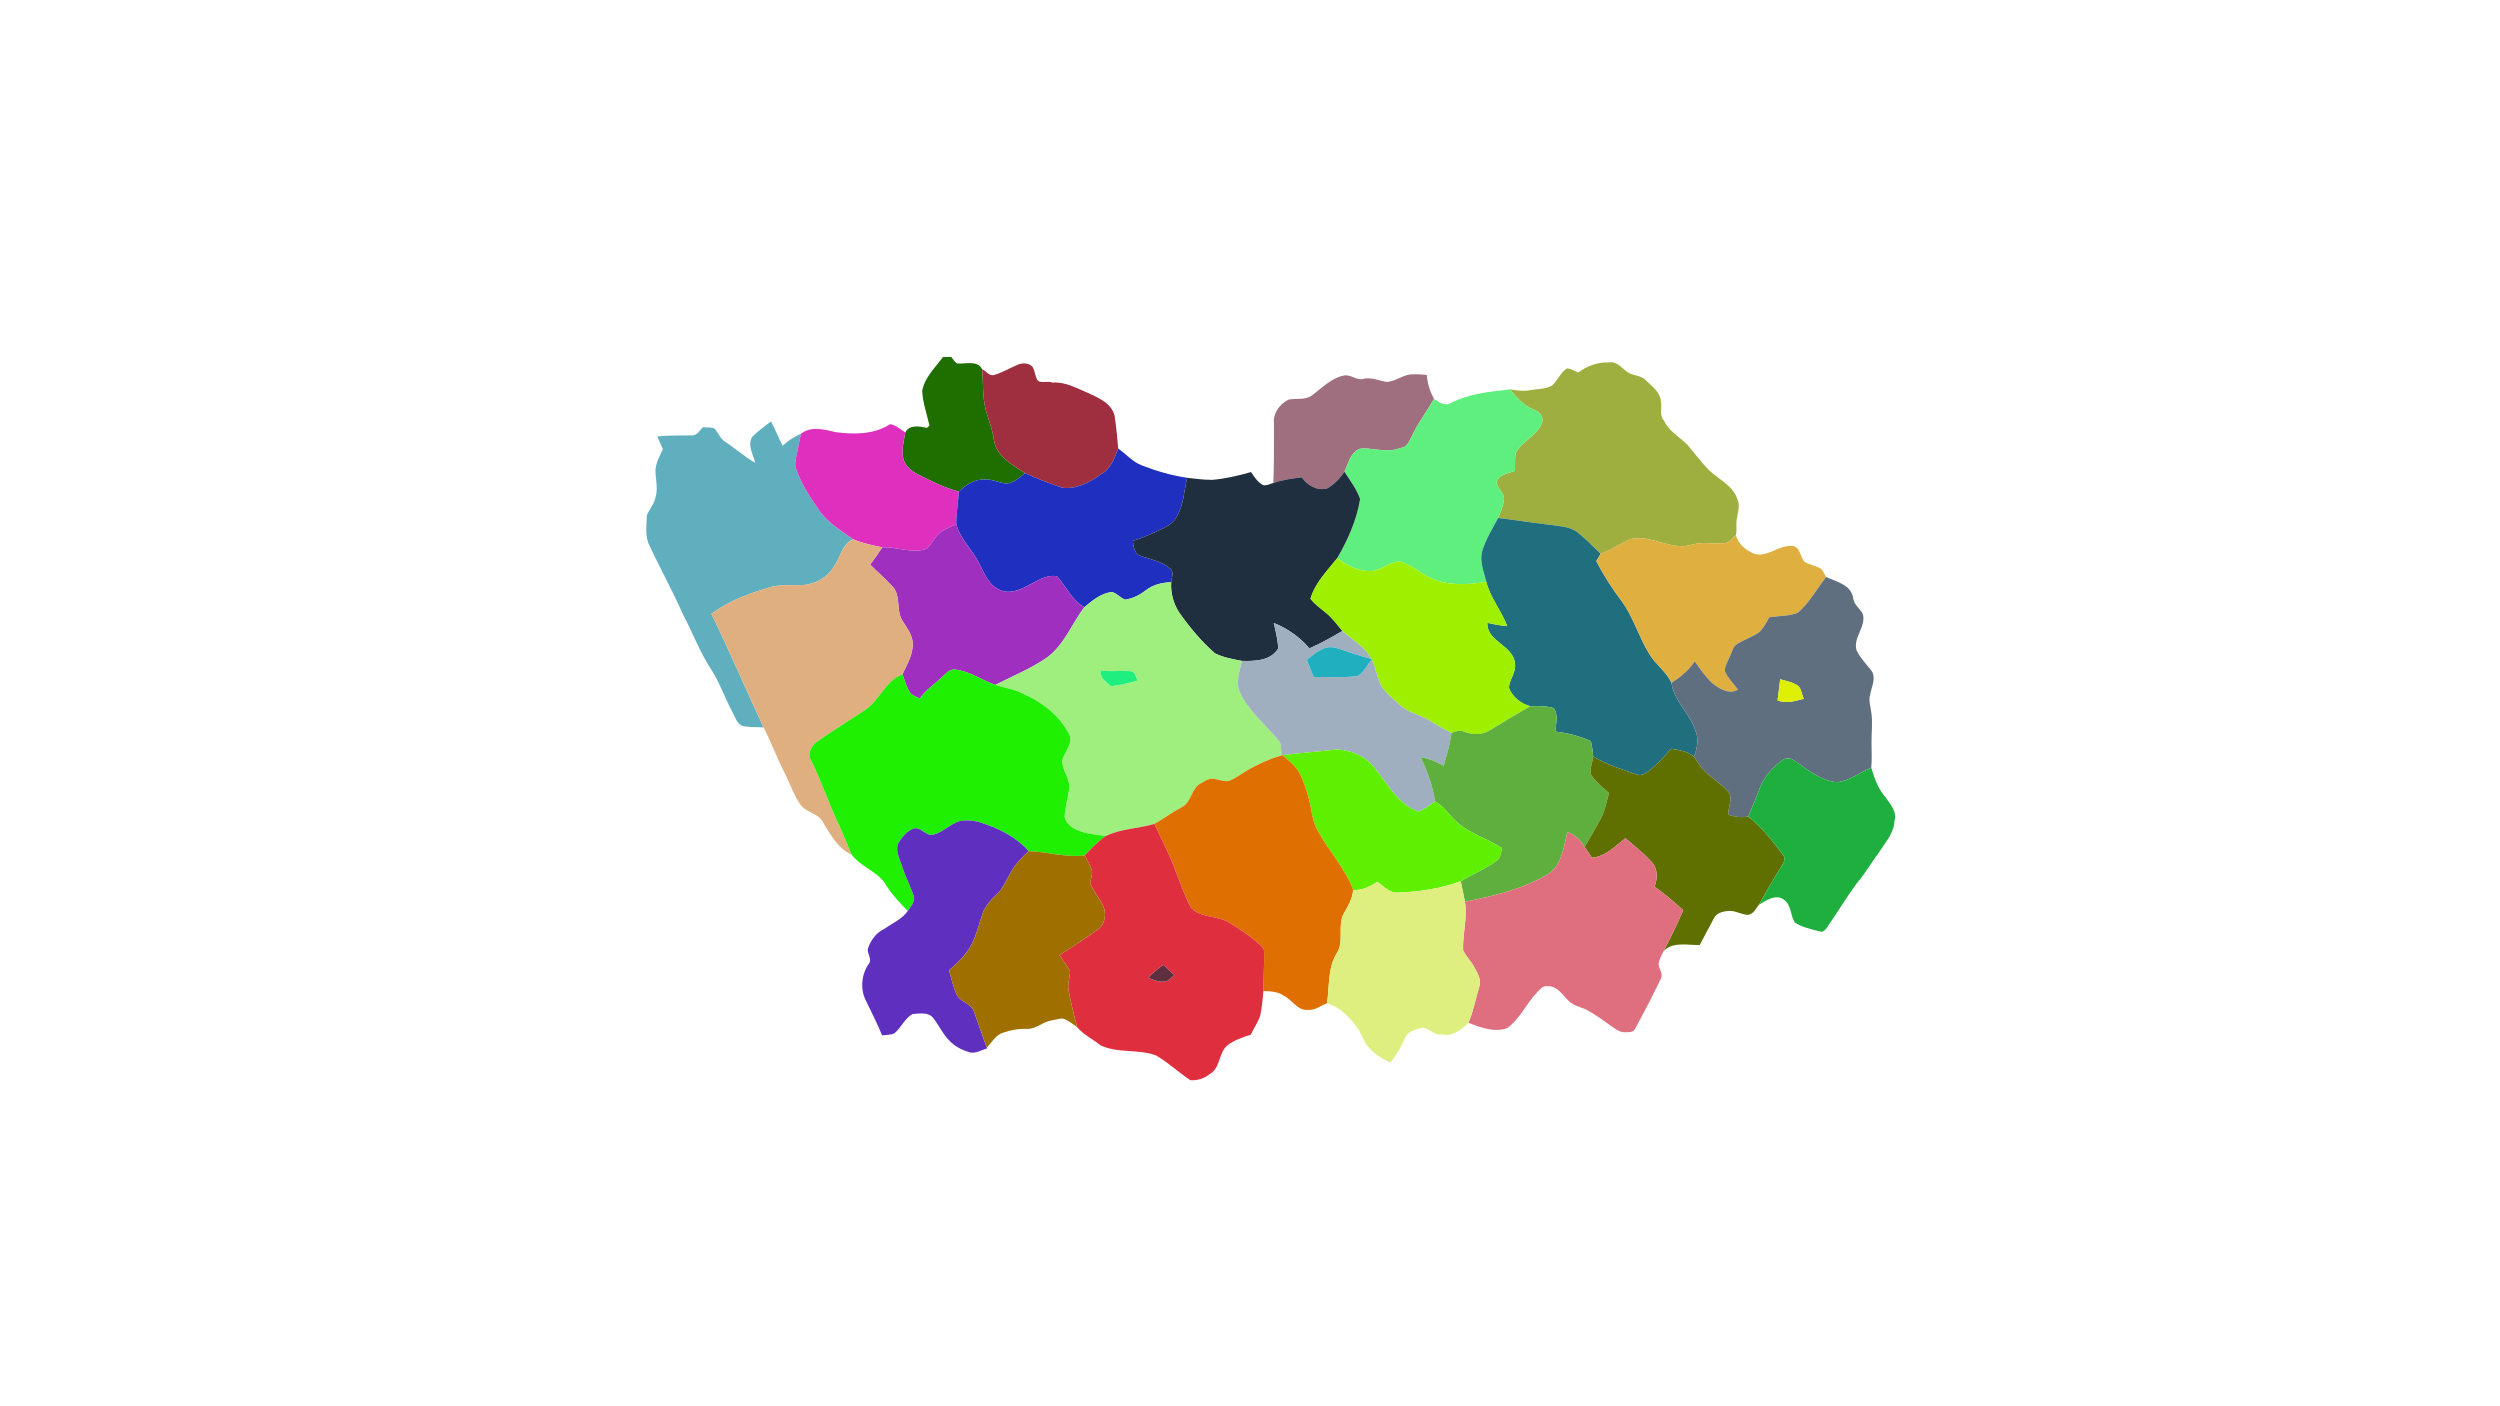 <?xml version="1.0" encoding="UTF-8" ?>
<!DOCTYPE svg PUBLIC "-//W3C//DTD SVG 1.1//EN" "http://www.w3.org/Graphics/SVG/1.1/DTD/svg11.dtd">
<svg width="1920pt" height="1080pt" viewBox="0 0 1920 1080" version="1.1" xmlns="http://www.w3.org/2000/svg">
<g id="#1f6f00ff">
<path fill="#1f6f00" opacity="1.00" d=" M 724.30 274.13 C 725.87 274.13 729.01 274.14 730.58 274.15 C 732.05 275.83 733.10 278.13 735.18 279.16 C 741.21 279.64 751.00 276.51 754.24 283.52 C 755.29 294.01 754.42 304.74 757.10 315.03 C 759.44 323.19 762.67 331.12 763.60 339.63 C 766.59 351.14 777.96 357.42 787.27 363.34 C 782.88 366.53 778.72 371.19 772.92 371.37 C 767.17 370.91 761.87 367.76 755.98 368.25 C 748.34 368.01 741.67 372.48 736.39 377.59 C 728.68 375.44 721.21 372.59 714.15 368.83 C 708.19 365.64 701.19 363.57 696.80 358.12 C 690.53 350.68 693.93 340.70 695.26 332.14 C 698.26 325.88 706.24 327.38 711.85 328.62 C 712.50 328.04 713.16 327.46 713.82 326.88 C 711.89 318.02 708.63 309.25 708.24 300.16 C 710.12 289.85 718.28 282.19 724.30 274.13 Z" />
</g>
<g id="#9faf3fff">
<path fill="#9faf3f" opacity="1.00" d=" M 1212.05 286.10 C 1218.82 281.14 1226.96 277.90 1235.46 278.40 C 1241.28 277.11 1244.92 282.07 1248.96 285.06 C 1253.25 288.86 1259.94 287.75 1263.96 292.01 C 1268.86 296.73 1275.16 301.14 1275.60 308.60 C 1276.59 313.43 1274.12 318.81 1277.94 322.98 C 1281.61 331.30 1290.05 335.56 1296.13 341.83 C 1301.33 347.97 1306.19 354.42 1311.71 360.29 C 1319.31 368.10 1330.89 372.41 1334.40 383.65 C 1336.96 389.70 1333.62 395.75 1333.55 401.88 C 1333.36 404.81 1334.01 407.83 1333.19 410.69 C 1330.92 413.21 1328.53 415.99 1325.19 417.03 C 1318.96 417.95 1312.70 416.73 1306.46 417.14 C 1302.19 417.29 1298.15 418.89 1293.94 419.35 C 1279.60 420.47 1266.27 410.62 1251.93 414.07 C 1244.37 417.75 1237.28 422.41 1229.33 425.28 C 1223.30 419.71 1217.72 413.61 1211.23 408.57 C 1204.65 403.87 1196.13 404.06 1188.51 402.79 C 1175.83 401.42 1163.26 399.24 1150.59 397.81 C 1152.41 393.28 1154.47 388.70 1155.06 383.82 C 1155.80 378.51 1149.68 375.35 1149.36 370.32 C 1150.98 364.17 1158.52 363.69 1163.49 361.59 C 1163.69 357.01 1163.23 352.37 1164.08 347.85 C 1168.91 338.47 1180.77 334.66 1184.34 324.50 C 1185.67 320.09 1182.23 316.07 1178.25 314.68 C 1170.37 311.77 1164.77 305.42 1159.70 299.04 C 1164.82 299.82 1170.03 300.67 1175.21 299.61 C 1180.86 298.66 1186.98 298.97 1192.09 296.02 C 1196.35 292.05 1198.43 286.09 1203.49 282.87 C 1206.56 283.15 1209.25 284.91 1212.05 286.10 Z" />
</g>
<g id="#9f2f3ffe">
<path fill="#9f2f3f" opacity="1.00" d=" M 781.86 280.00 C 785.50 278.56 790.38 278.64 793.07 281.86 C 794.67 284.66 794.88 288.01 796.20 290.95 C 797.92 295.37 804.81 292.07 808.06 293.83 C 818.32 293.00 827.07 298.30 836.13 302.03 C 844.22 305.82 853.96 309.91 856.08 319.69 C 857.36 327.90 858.01 336.24 858.78 344.51 C 855.90 351.72 853.18 360.12 845.90 364.03 C 837.27 370.27 826.82 375.93 815.85 374.58 C 806.18 371.28 796.51 367.72 787.27 363.34 C 777.96 357.42 766.59 351.14 763.60 339.63 C 762.67 331.12 759.44 323.19 757.10 315.03 C 754.42 304.74 755.29 294.01 754.24 283.52 C 757.41 284.92 759.99 289.36 763.84 287.91 C 770.13 285.97 775.81 282.53 781.86 280.00 Z" />
</g>
<g id="#9f6f7ffe">
<path fill="#9f6f7f" opacity="1.00" d=" M 1032.20 288.38 C 1037.68 287.33 1042.29 292.95 1047.99 290.75 C 1053.92 289.80 1059.49 292.48 1065.25 293.35 C 1071.74 292.84 1077.09 288.08 1083.62 287.53 C 1087.66 287.27 1091.76 287.49 1095.79 287.92 C 1096.20 294.41 1098.24 300.62 1101.26 306.36 C 1096.03 315.79 1089.26 324.30 1084.76 334.13 C 1082.50 337.85 1081.24 343.43 1075.97 343.94 C 1068.07 347.24 1059.34 345.39 1051.16 344.61 C 1048.08 344.33 1044.61 343.96 1041.97 345.91 C 1036.47 349.73 1035.30 356.65 1032.54 362.32 C 1029.03 367.34 1024.68 371.99 1019.34 375.08 C 1011.84 377.22 1003.99 372.80 999.85 366.59 C 992.44 367.41 984.99 368.51 977.92 370.91 C 978.60 355.71 978.32 340.49 978.39 325.29 C 977.48 317.47 982.93 310.06 989.72 306.84 C 995.68 305.80 1002.39 307.46 1007.67 303.62 C 1015.36 297.91 1022.39 290.31 1032.20 288.38 Z" />
</g>
<g id="#5fef7fff">
<path fill="#5fef7f" opacity="1.00" d=" M 1113.18 310.08 C 1127.34 302.26 1143.95 300.89 1159.70 299.04 C 1164.77 305.42 1170.37 311.77 1178.25 314.68 C 1182.23 316.07 1185.67 320.09 1184.34 324.50 C 1180.77 334.66 1168.91 338.47 1164.08 347.85 C 1163.23 352.37 1163.69 357.01 1163.49 361.59 C 1158.52 363.69 1150.98 364.17 1149.36 370.32 C 1149.68 375.35 1155.80 378.51 1155.06 383.82 C 1154.47 388.70 1152.41 393.28 1150.59 397.81 C 1146.19 405.82 1141.39 413.74 1138.55 422.49 C 1135.93 430.69 1139.58 438.83 1141.45 446.77 C 1127.13 449.30 1111.68 450.09 1098.23 443.69 C 1090.19 439.70 1083.34 433.18 1074.39 431.15 C 1066.01 432.07 1059.23 439.54 1050.45 438.50 C 1041.58 438.23 1034.02 433.55 1026.95 428.73 C 1035.12 414.63 1041.97 399.35 1044.57 383.22 C 1041.88 375.63 1036.90 369.03 1032.54 362.32 C 1035.30 356.65 1036.47 349.73 1041.97 345.91 C 1044.61 343.96 1048.08 344.33 1051.16 344.61 C 1059.34 345.39 1068.07 347.24 1075.97 343.94 C 1081.24 343.43 1082.50 337.85 1084.76 334.13 C 1089.26 324.30 1096.03 315.79 1101.26 306.36 C 1104.82 308.58 1108.63 311.72 1113.18 310.08 Z" />
</g>
<g id="#5fafbfff">
<path fill="#5fafbf" opacity="1.00" d=" M 577.59 335.61 C 581.95 331.10 587.23 327.57 592.10 323.62 C 595.48 329.67 597.76 336.25 601.09 342.32 C 605.27 338.47 610.02 335.30 615.26 333.07 C 613.91 338.10 613.23 343.28 612.03 348.35 C 611.21 352.27 609.96 356.45 611.48 360.37 C 615.30 371.08 621.34 380.83 627.88 390.08 C 634.37 400.65 645.37 407.02 655.11 414.15 C 646.53 418.08 645.43 428.37 640.31 435.27 C 635.57 443.50 626.40 448.49 617.09 449.29 C 609.07 449.53 600.94 448.90 593.02 450.53 C 576.60 455.29 560.14 461.06 546.34 471.48 C 560.36 500.22 572.94 529.61 586.39 558.62 C 580.81 558.23 575.02 558.86 569.64 557.32 C 565.49 554.96 564.22 549.90 562.05 545.96 C 556.55 535.60 552.73 524.39 546.42 514.46 C 537.50 501.04 531.95 485.80 524.42 471.63 C 516.61 453.76 507.02 436.75 498.86 419.05 C 495.00 411.85 496.74 403.29 496.78 395.55 C 498.95 390.80 502.70 386.78 503.55 381.45 C 505.59 374.64 503.21 367.57 503.46 360.66 C 503.89 355.02 506.84 350.00 509.11 344.97 C 507.66 341.70 506.16 338.46 504.79 335.17 C 513.52 334.25 522.29 334.53 531.05 334.40 C 535.15 334.75 537.34 330.70 539.74 328.10 C 542.66 328.51 546.00 327.87 548.79 329.18 C 551.61 332.37 553.07 336.80 556.79 339.17 C 564.71 344.37 571.74 350.81 580.04 355.47 C 578.41 348.97 573.95 342.32 577.59 335.61 Z" />
</g>
<g id="#df2fbfff">
<path fill="#df2fbf" opacity="1.00" d=" M 641.16 331.80 C 655.45 333.81 671.21 333.86 683.79 325.69 C 688.13 326.71 691.66 329.66 695.26 332.14 C 693.93 340.70 690.53 350.68 696.80 358.12 C 701.19 363.57 708.19 365.64 714.15 368.83 C 721.21 372.59 728.68 375.44 736.39 377.59 C 735.94 385.90 734.39 394.15 734.41 402.49 C 730.23 404.64 725.69 406.18 721.91 409.01 C 717.82 412.52 715.69 417.83 711.72 421.40 C 700.47 425.54 688.98 419.77 677.48 420.34 C 669.90 418.82 662.25 417.18 655.11 414.15 C 645.37 407.02 634.37 400.65 627.88 390.08 C 621.34 380.83 615.30 371.08 611.48 360.37 C 609.96 356.45 611.21 352.27 612.03 348.35 C 613.23 343.28 613.91 338.10 615.26 333.07 C 622.59 327.16 632.88 329.67 641.16 331.80 Z" />
</g>
<g id="#1f2fbfff">
<path fill="#1f2fbf" opacity="1.00" d=" M 845.90 364.03 C 853.18 360.12 855.90 351.72 858.78 344.51 C 864.87 348.65 869.64 354.59 876.67 357.33 C 887.96 361.74 899.69 365.15 911.70 366.94 C 909.31 377.16 909.12 388.23 903.40 397.33 C 901.58 400.49 898.75 402.93 895.53 404.57 C 887.34 408.82 878.86 412.56 870.08 415.42 C 870.47 419.58 870.90 424.80 875.39 426.65 C 883.17 429.71 891.91 430.76 898.49 436.49 C 902.09 439.00 899.75 443.72 899.48 447.21 C 892.39 447.25 885.22 449.15 879.60 453.64 C 875.10 457.14 869.79 459.68 864.14 460.53 C 860.44 459.21 857.88 455.72 854.08 454.66 C 845.74 455.45 839.00 461.19 832.79 466.32 C 823.05 460.96 818.92 450.39 811.79 442.63 C 803.32 440.92 796.13 446.56 788.94 450.05 C 782.41 453.42 774.28 456.66 767.32 452.76 C 759.46 449.32 756.13 440.78 752.49 433.68 C 747.44 422.70 737.51 414.46 734.41 402.49 C 734.39 394.15 735.94 385.90 736.39 377.59 C 741.67 372.48 748.34 368.01 755.98 368.25 C 761.87 367.76 767.17 370.91 772.92 371.37 C 778.72 371.19 782.88 366.53 787.27 363.34 C 796.51 367.72 806.18 371.28 815.85 374.58 C 826.82 375.93 837.27 370.27 845.90 364.03 Z" />
</g>
<g id="#1f2f3fff">
<path fill="#1f2f3f" opacity="1.00" d=" M 930.78 368.53 C 940.99 367.74 951.00 365.33 960.83 362.53 C 963.38 366.43 965.98 370.56 970.33 372.69 C 972.97 372.97 975.44 371.64 977.92 370.91 C 984.99 368.51 992.44 367.41 999.85 366.59 C 1003.99 372.80 1011.84 377.22 1019.34 375.08 C 1024.68 371.99 1029.03 367.34 1032.54 362.32 C 1036.90 369.03 1041.88 375.63 1044.57 383.22 C 1041.97 399.35 1035.12 414.63 1026.95 428.73 C 1019.28 438.40 1010.00 447.64 1006.43 459.79 C 1009.47 464.04 1013.99 466.93 1017.91 470.32 C 1023.04 474.30 1026.84 479.62 1030.95 484.57 C 1022.72 489.42 1014.39 494.15 1005.62 497.97 C 998.28 489.33 988.76 482.61 978.25 478.43 C 979.74 484.84 981.24 491.27 981.77 497.86 C 975.81 507.72 963.92 507.77 953.79 507.60 C 946.80 506.23 939.53 504.99 933.12 501.81 C 922.61 492.63 913.63 481.81 905.62 470.41 C 901.13 463.61 898.94 455.34 899.48 447.21 C 899.75 443.72 902.09 439.00 898.49 436.49 C 891.91 430.76 883.17 429.71 875.39 426.65 C 870.90 424.80 870.47 419.58 870.08 415.42 C 878.86 412.56 887.34 408.82 895.53 404.57 C 898.75 402.93 901.58 400.49 903.40 397.33 C 909.12 388.23 909.31 377.16 911.70 366.94 C 918.03 367.69 924.38 368.51 930.78 368.53 Z" />
</g>
<g id="#1f6f7fff">
<path fill="#1f6f7f" opacity="1.00" d=" M 1138.55 422.49 C 1141.39 413.74 1146.19 405.82 1150.59 397.81 C 1163.26 399.24 1175.83 401.42 1188.51 402.79 C 1196.13 404.06 1204.65 403.87 1211.23 408.57 C 1217.72 413.61 1223.30 419.71 1229.33 425.28 C 1228.20 427.17 1227.09 429.06 1225.97 430.95 C 1231.49 441.72 1238.09 451.89 1245.38 461.55 C 1254.51 474.03 1258.61 489.20 1266.70 502.27 C 1271.47 510.32 1279.75 515.74 1283.68 524.36 C 1285.56 538.03 1296.91 547.08 1301.57 559.58 C 1304.75 566.43 1303.89 574.38 1300.86 581.13 C 1296.07 576.82 1289.43 576.10 1283.38 575.05 C 1277.79 581.54 1271.91 587.90 1265.04 593.06 C 1262.61 594.97 1259.36 595.80 1256.42 594.66 C 1245.23 590.69 1233.76 587.27 1223.58 580.98 C 1223.37 577.02 1222.59 573.12 1221.86 569.23 C 1213.25 565.35 1204.08 562.96 1194.71 561.87 C 1194.69 556.00 1197.21 548.95 1193.20 543.84 C 1187.36 542.02 1181.24 542.21 1175.23 542.39 C 1168.10 540.46 1161.61 535.33 1158.89 528.39 C 1159.02 521.86 1164.61 516.42 1163.47 509.57 C 1162.24 495.41 1141.95 493.17 1142.25 478.37 C 1147.30 479.47 1152.39 480.43 1157.54 480.87 C 1153.13 469.03 1144.55 459.16 1141.45 446.77 C 1139.58 438.83 1135.93 430.69 1138.55 422.49 Z" />
</g>
<g id="#9f2fbfff">
<path fill="#9f2fbf" opacity="1.00" d=" M 721.91 409.01 C 725.69 406.18 730.23 404.64 734.41 402.49 C 737.51 414.46 747.44 422.70 752.49 433.68 C 756.13 440.78 759.46 449.32 767.32 452.76 C 774.28 456.66 782.41 453.42 788.94 450.05 C 796.13 446.56 803.32 440.92 811.79 442.63 C 818.92 450.39 823.05 460.96 832.79 466.32 C 823.11 479.10 817.38 495.26 804.10 505.01 C 791.75 513.56 777.75 519.21 764.44 526.00 C 753.85 522.44 744.53 515.18 733.14 514.23 C 729.09 513.87 726.40 517.39 723.67 519.81 C 717.99 525.46 710.94 529.76 706.42 536.52 C 703.44 535.10 699.96 533.96 698.22 530.93 C 695.89 526.83 694.70 522.22 693.09 517.82 C 696.70 510.02 701.64 502.11 700.91 493.15 C 700.30 487.13 696.61 482.33 693.50 477.42 C 687.51 469.07 692.73 456.72 684.52 449.48 C 679.43 443.88 673.61 438.98 668.27 433.63 C 671.46 429.29 674.67 424.95 677.48 420.34 C 688.98 419.77 700.47 425.54 711.72 421.40 C 715.69 417.83 717.82 412.52 721.91 409.01 Z" />
</g>
<g id="#dfaf3fff">
<path fill="#dfaf3f" opacity="1.00" d=" M 1325.19 417.03 C 1328.53 415.99 1330.92 413.21 1333.19 410.69 C 1334.68 417.96 1340.99 422.63 1347.43 425.39 C 1357.97 428.05 1366.48 418.20 1376.81 419.29 C 1382.53 420.19 1382.61 427.59 1385.65 431.32 C 1389.58 433.82 1394.38 434.38 1398.40 436.73 C 1400.28 438.45 1401.16 440.97 1402.45 443.13 C 1395.27 452.27 1389.69 462.84 1380.84 470.51 C 1373.87 473.44 1366.00 472.79 1358.66 474.16 C 1356.78 478.20 1354.36 482.00 1351.38 485.31 C 1346.11 489.09 1339.83 491.04 1334.35 494.44 C 1330.47 496.69 1329.99 501.77 1327.91 505.34 C 1326.66 508.62 1324.44 511.87 1324.72 515.50 C 1327.02 520.84 1331.42 524.92 1334.78 529.62 C 1327.94 533.60 1320.66 529.08 1315.22 524.78 C 1309.79 519.92 1305.74 513.80 1301.60 507.88 C 1297.01 514.73 1290.65 520.06 1283.68 524.36 C 1279.75 515.74 1271.47 510.32 1266.70 502.27 C 1258.61 489.20 1254.51 474.03 1245.38 461.55 C 1238.09 451.89 1231.49 441.72 1225.97 430.95 C 1227.09 429.06 1228.20 427.17 1229.33 425.28 C 1237.28 422.41 1244.37 417.75 1251.93 414.07 C 1266.27 410.62 1279.60 420.47 1293.94 419.35 C 1298.15 418.89 1302.19 417.29 1306.46 417.14 C 1312.70 416.73 1318.96 417.95 1325.19 417.03 Z" />
</g>
<g id="#dfaf7fff">
<path fill="#dfaf7f" opacity="1.00" d=" M 640.31 435.27 C 645.43 428.37 646.53 418.08 655.11 414.15 C 662.25 417.18 669.90 418.82 677.48 420.34 C 674.67 424.95 671.46 429.29 668.27 433.63 C 673.61 438.98 679.43 443.88 684.52 449.48 C 692.73 456.72 687.51 469.07 693.50 477.42 C 696.61 482.33 700.30 487.13 700.91 493.15 C 701.64 502.11 696.70 510.02 693.09 517.82 C 679.95 522.88 675.70 537.57 664.57 545.15 C 652.46 553.23 640.01 560.82 628.09 569.17 C 623.74 572.14 619.75 578.09 622.57 583.31 C 630.79 599.65 636.50 617.09 644.33 633.61 C 647.84 641.09 650.78 648.81 654.06 656.38 C 643.95 651.91 638.18 641.60 632.64 632.60 C 629.75 624.70 619.49 624.48 614.87 618.12 C 609.06 610.00 606.23 600.27 601.54 591.53 C 596.17 580.71 591.99 569.34 586.39 558.62 C 572.94 529.61 560.36 500.22 546.34 471.48 C 560.14 461.06 576.60 455.29 593.02 450.53 C 600.94 448.90 609.07 449.53 617.09 449.29 C 626.40 448.49 635.57 443.50 640.31 435.27 Z" />
</g>
<g id="#9fef00ff">
<path fill="#9fef00" opacity="1.00" d=" M 1026.95 428.73 C 1034.02 433.55 1041.58 438.23 1050.45 438.50 C 1059.23 439.54 1066.01 432.07 1074.39 431.15 C 1083.34 433.18 1090.19 439.70 1098.23 443.69 C 1111.68 450.09 1127.13 449.30 1141.45 446.77 C 1144.55 459.16 1153.13 469.03 1157.54 480.87 C 1152.39 480.43 1147.30 479.47 1142.25 478.37 C 1141.95 493.17 1162.24 495.41 1163.47 509.57 C 1164.61 516.42 1159.02 521.86 1158.89 528.39 C 1161.61 535.33 1168.10 540.46 1175.23 542.39 C 1164.92 548.33 1154.70 554.41 1144.58 560.66 C 1138.53 564.64 1130.74 564.50 1124.21 561.85 C 1121.02 560.36 1117.72 561.71 1114.75 562.99 C 1109.09 560.20 1103.77 556.85 1098.39 553.62 C 1091.00 549.06 1081.90 547.64 1075.37 541.66 C 1070.05 536.71 1063.91 532.24 1060.29 525.79 C 1057.57 519.56 1056.46 512.74 1053.57 506.58 L 1053.34 506.21 C 1048.35 496.63 1038.63 491.56 1030.95 484.57 C 1026.84 479.62 1023.04 474.30 1017.91 470.32 C 1013.99 466.93 1009.47 464.04 1006.43 459.79 C 1010.00 447.64 1019.28 438.40 1026.95 428.73 Z" />
</g>
<g id="#5f6f7fff">
<path fill="#5f6f7f" opacity="1.00" d=" M 1402.45 443.13 C 1410.38 446.75 1422.10 449.27 1423.27 459.65 C 1423.96 464.54 1428.38 467.37 1430.64 471.45 C 1433.38 481.47 1423.06 489.38 1425.79 499.26 C 1428.59 505.38 1433.50 510.18 1437.55 515.47 C 1440.92 521.12 1437.27 527.57 1436.34 533.38 C 1434.81 538.07 1436.73 542.89 1437.20 547.60 C 1438.33 555.07 1437.24 562.60 1437.32 570.11 C 1437.34 576.61 1437.77 583.13 1437.12 589.62 C 1428.41 593.10 1420.63 599.61 1411.17 600.71 C 1398.58 599.98 1388.51 591.08 1378.51 584.42 C 1375.70 582.29 1371.85 581.63 1368.86 583.81 C 1360.86 589.52 1354.05 597.52 1350.90 606.95 C 1348.37 613.76 1345.28 620.34 1342.72 627.13 C 1337.47 627.91 1332.09 627.54 1327.15 625.54 C 1327.32 619.42 1331.74 611.64 1326.15 606.86 C 1319.61 599.70 1310.28 595.35 1304.93 587.09 C 1303.57 585.10 1302.29 583.06 1300.86 581.13 C 1303.89 574.38 1304.75 566.43 1301.57 559.58 C 1296.91 547.08 1285.56 538.03 1283.68 524.36 C 1290.65 520.06 1297.01 514.73 1301.60 507.88 C 1305.74 513.80 1309.79 519.92 1315.22 524.78 C 1320.66 529.08 1327.94 533.60 1334.78 529.62 C 1331.42 524.92 1327.02 520.84 1324.72 515.50 C 1324.44 511.87 1326.66 508.62 1327.91 505.34 C 1329.99 501.77 1330.47 496.69 1334.35 494.44 C 1339.83 491.04 1346.11 489.09 1351.38 485.31 C 1354.36 482.00 1356.78 478.20 1358.66 474.16 C 1366.00 472.79 1373.87 473.44 1380.84 470.51 C 1389.69 462.84 1395.27 452.27 1402.45 443.13 M 1367.17 521.69 C 1366.57 527.08 1365.86 532.46 1365.13 537.83 C 1371.78 540.74 1378.69 538.29 1385.36 536.68 C 1383.54 533.36 1383.78 528.55 1380.34 526.35 C 1376.40 523.72 1371.63 522.93 1367.17 521.69 Z" />
</g>
<g id="#9fef7ffe">
<path fill="#9fef7f" opacity="1.00" d=" M 879.60 453.64 C 885.22 449.15 892.39 447.25 899.48 447.21 C 898.94 455.34 901.13 463.61 905.62 470.41 C 913.63 481.81 922.61 492.63 933.12 501.81 C 939.53 504.99 946.80 506.23 953.79 507.60 C 952.16 515.08 949.15 523.04 951.74 530.68 C 958.58 546.33 972.64 556.92 983.02 569.99 C 983.99 573.24 983.88 576.77 984.29 580.14 C 972.91 583.50 962.05 588.64 952.19 595.23 C 949.19 597.03 946.24 599.28 942.73 599.92 C 938.67 600.04 934.84 598.28 930.82 598.06 C 927.82 598.08 925.14 599.90 922.70 601.38 C 914.71 604.86 915.41 615.92 907.80 619.82 C 900.43 623.66 893.81 628.73 886.55 632.75 C 874.23 636.50 860.89 636.27 849.19 642.12 C 840.14 640.64 830.01 640.36 822.39 634.63 C 819.94 632.54 817.41 629.71 817.69 626.26 C 818.17 618.69 820.59 611.40 821.27 603.86 C 820.84 597.10 815.95 591.41 815.67 584.63 C 817.06 578.07 823.16 572.77 821.90 565.59 C 814.48 549.75 799.77 538.63 783.94 532.01 C 777.81 528.90 770.86 528.24 764.44 526.00 C 777.75 519.21 791.75 513.56 804.10 505.01 C 817.38 495.26 823.11 479.10 832.79 466.32 C 839.00 461.19 845.74 455.45 854.08 454.66 C 857.88 455.72 860.44 459.21 864.14 460.53 C 869.79 459.68 875.10 457.14 879.60 453.64 M 845.49 515.10 C 844.32 520.76 849.79 523.75 853.30 527.02 C 860.16 526.00 867.01 524.74 873.64 522.63 C 872.32 519.94 871.69 515.29 867.82 515.42 C 860.38 515.08 852.93 515.71 845.49 515.10 Z" />
</g>
<g id="#9fafbfff">
<path fill="#9fafbf" opacity="1.00" d=" M 978.25 478.43 C 988.76 482.61 998.28 489.33 1005.62 497.97 C 1014.39 494.15 1022.72 489.42 1030.95 484.57 C 1038.63 491.56 1048.35 496.63 1053.34 506.21 C 1046.57 504.12 1039.71 502.32 1033.07 499.86 C 1028.39 498.23 1023.40 496.12 1018.35 497.42 C 1012.71 499.25 1008.09 503.13 1003.58 506.83 C 1005.34 511.25 1007.16 515.64 1009.01 520.03 C 1020.17 519.60 1031.53 520.74 1042.63 519.19 C 1047.60 516.54 1049.81 510.64 1053.57 506.58 C 1056.46 512.74 1057.57 519.56 1060.29 525.79 C 1063.91 532.24 1070.05 536.71 1075.37 541.66 C 1081.90 547.64 1091.00 549.06 1098.39 553.62 C 1103.77 556.85 1109.09 560.20 1114.75 562.99 C 1113.59 571.53 1111.10 579.79 1108.70 588.05 C 1103.12 585.04 1097.26 582.47 1090.96 581.49 C 1096.28 592.25 1100.34 603.60 1102.13 615.51 C 1097.85 618.11 1094.11 621.98 1089.24 623.31 C 1072.30 617.20 1064.45 599.46 1053.16 586.86 C 1046.48 579.64 1036.38 576.17 1026.77 575.54 C 1012.87 577.28 998.85 578.16 984.97 579.99 L 984.29 580.14 C 983.88 576.77 983.99 573.24 983.02 569.99 C 972.64 556.92 958.58 546.33 951.74 530.68 C 949.15 523.04 952.16 515.08 953.79 507.60 C 963.92 507.77 975.81 507.72 981.77 497.86 C 981.24 491.27 979.74 484.84 978.25 478.43 Z" />
</g>
<g id="#1fafbffe">
<path fill="#1fafbf" opacity="1.00" d=" M 1018.35 497.42 C 1023.40 496.12 1028.39 498.23 1033.07 499.86 C 1039.71 502.32 1046.57 504.12 1053.34 506.21 L 1053.57 506.58 C 1049.81 510.64 1047.60 516.54 1042.63 519.19 C 1031.53 520.74 1020.17 519.60 1009.01 520.03 C 1007.16 515.64 1005.34 511.25 1003.58 506.83 C 1008.09 503.13 1012.71 499.25 1018.35 497.42 Z" />
</g>
<g id="#1fef00ff">
<path fill="#1fef00" opacity="1.00" d=" M 723.67 519.81 C 726.40 517.39 729.09 513.87 733.14 514.23 C 744.53 515.18 753.85 522.44 764.44 526.00 C 770.86 528.24 777.81 528.90 783.94 532.01 C 799.77 538.63 814.48 549.75 821.90 565.59 C 823.16 572.77 817.06 578.07 815.67 584.63 C 815.95 591.41 820.84 597.10 821.27 603.86 C 820.59 611.40 818.17 618.69 817.69 626.26 C 817.41 629.71 819.94 632.54 822.39 634.63 C 830.01 640.36 840.14 640.64 849.19 642.12 C 843.15 646.29 838.00 651.57 833.09 656.98 C 818.64 658.80 804.36 654.14 789.95 653.67 C 779.99 642.28 765.97 635.71 751.76 631.30 C 747.21 630.12 742.36 629.72 737.72 630.46 C 729.55 632.50 723.80 640.03 715.34 641.29 C 710.71 641.23 707.58 636.04 702.98 636.01 C 696.75 637.50 692.51 643.08 689.42 648.33 C 687.86 654.79 691.50 660.79 693.30 666.81 C 695.72 673.82 699.03 680.50 701.55 687.47 C 703.47 692.06 699.43 696.03 697.17 699.62 C 690.71 692.97 684.25 686.25 679.54 678.18 C 672.95 668.90 660.82 665.42 654.06 656.38 C 650.78 648.81 647.84 641.09 644.33 633.61 C 636.50 617.09 630.79 599.65 622.57 583.31 C 619.75 578.09 623.74 572.14 628.09 569.17 C 640.01 560.82 652.46 553.23 664.57 545.15 C 675.70 537.57 679.95 522.88 693.09 517.82 C 694.70 522.22 695.89 526.83 698.22 530.93 C 699.96 533.96 703.44 535.10 706.42 536.52 C 710.94 529.76 717.99 525.46 723.67 519.81 Z" />
</g>
<g id="#1fef7ffe">
<path fill="#1fef7f" opacity="1.00" d=" M 845.49 515.10 C 852.93 515.71 860.38 515.08 867.82 515.42 C 871.69 515.29 872.32 519.94 873.64 522.63 C 867.01 524.74 860.16 526.00 853.30 527.02 C 849.79 523.75 844.32 520.76 845.49 515.10 Z" />
</g>
<g id="#dfef00ff">
<path fill="#dfef00" opacity="1.00" d=" M 1367.17 521.69 C 1371.63 522.93 1376.40 523.72 1380.34 526.35 C 1383.78 528.55 1383.54 533.36 1385.36 536.68 C 1378.69 538.29 1371.78 540.74 1365.13 537.83 C 1365.86 532.46 1366.57 527.08 1367.17 521.69 Z" />
</g>
<g id="#5faf3ffe">
<path fill="#5faf3f" opacity="1.00" d=" M 1175.23 542.39 C 1181.24 542.21 1187.36 542.02 1193.20 543.84 C 1197.21 548.95 1194.69 556.00 1194.71 561.87 C 1204.08 562.96 1213.25 565.35 1221.86 569.23 C 1222.59 573.12 1223.37 577.02 1223.58 580.98 C 1223.11 585.47 1220.90 589.91 1221.68 594.43 C 1224.97 600.44 1230.86 604.39 1235.67 609.10 C 1233.81 615.87 1232.58 622.94 1229.15 629.15 C 1225.30 636.35 1221.19 643.41 1217.00 650.42 C 1213.84 645.39 1209.54 641.02 1203.80 639.02 C 1200.76 650.84 1199.51 665.99 1187.30 672.30 C 1168.19 683.18 1146.44 688.30 1125.05 692.53 C 1124.03 687.25 1123.00 682.04 1121.83 676.82 C 1130.85 671.47 1140.65 667.36 1149.17 661.19 C 1152.48 658.99 1152.73 654.76 1153.51 651.24 C 1142.27 643.98 1128.81 640.38 1118.81 631.21 C 1112.93 626.28 1109.08 619.16 1102.13 615.51 C 1100.34 603.60 1096.28 592.25 1090.96 581.49 C 1097.26 582.47 1103.12 585.04 1108.70 588.05 C 1111.10 579.79 1113.59 571.53 1114.75 562.99 C 1117.72 561.71 1121.02 560.36 1124.21 561.85 C 1130.74 564.50 1138.53 564.64 1144.58 560.66 C 1154.70 554.41 1164.92 548.33 1175.23 542.39 Z" />
</g>
<g id="#5fef00ff">
<path fill="#5fef00" opacity="1.00" d=" M 984.97 579.99 C 998.85 578.16 1012.87 577.28 1026.77 575.54 C 1036.38 576.17 1046.48 579.64 1053.16 586.86 C 1064.45 599.46 1072.30 617.20 1089.24 623.31 C 1094.11 621.98 1097.85 618.11 1102.13 615.51 C 1109.08 619.16 1112.93 626.28 1118.81 631.21 C 1128.81 640.38 1142.27 643.98 1153.51 651.24 C 1152.73 654.76 1152.48 658.99 1149.17 661.19 C 1140.65 667.36 1130.85 671.47 1121.83 676.82 C 1106.54 682.38 1090.26 684.95 1074.03 685.48 C 1067.50 686.24 1062.72 680.73 1057.89 677.19 C 1052.20 680.82 1046.19 683.96 1039.24 683.46 C 1032.92 666.53 1019.96 653.15 1011.66 637.27 C 1007.72 630.19 1007.35 621.94 1005.41 614.23 C 1003.36 606.57 1001.03 598.87 996.96 592.01 C 993.86 587.20 989.20 583.72 984.97 579.99 Z" />
</g>
<g id="#5f6f00ff">
<path fill="#5f6f00" opacity="1.00" d=" M 1283.38 575.05 C 1289.43 576.10 1296.07 576.82 1300.86 581.13 C 1302.29 583.06 1303.57 585.10 1304.93 587.09 C 1310.28 595.35 1319.61 599.70 1326.15 606.86 C 1331.74 611.64 1327.32 619.42 1327.15 625.54 C 1332.09 627.54 1337.47 627.91 1342.72 627.13 C 1353.27 635.64 1361.85 646.31 1369.79 657.22 C 1371.86 659.77 1369.40 662.82 1368.26 665.22 C 1362.04 674.87 1356.42 684.88 1350.80 694.89 C 1348.44 697.86 1346.39 702.52 1342.01 702.61 C 1337.01 702.30 1332.55 699.09 1327.44 699.64 C 1323.25 699.87 1318.28 701.13 1316.26 705.21 C 1312.78 712.14 1308.89 718.85 1305.39 725.77 C 1296.03 726.00 1284.61 722.91 1277.51 730.63 C 1283.04 720.33 1288.03 709.74 1292.76 699.04 C 1285.61 692.76 1278.48 686.42 1270.66 680.96 C 1273.12 674.87 1273.31 667.46 1268.75 662.26 C 1262.51 655.50 1255.34 649.62 1248.26 643.78 C 1240.43 649.82 1233.10 657.95 1222.57 658.70 C 1220.73 655.92 1218.87 653.17 1217.00 650.42 C 1221.19 643.41 1225.30 636.35 1229.15 629.15 C 1232.58 622.94 1233.81 615.87 1235.67 609.10 C 1230.86 604.39 1224.97 600.44 1221.68 594.43 C 1220.90 589.91 1223.11 585.47 1223.58 580.98 C 1233.76 587.27 1245.23 590.69 1256.42 594.66 C 1259.36 595.80 1262.61 594.97 1265.04 593.06 C 1271.91 587.90 1277.79 581.54 1283.38 575.05 Z" />
</g>
<g id="#df6f00ff">
<path fill="#df6f00" opacity="1.00" d=" M 952.19 595.23 C 962.05 588.64 972.91 583.50 984.29 580.14 L 984.97 579.99 C 989.20 583.72 993.86 587.20 996.96 592.01 C 1001.03 598.87 1003.36 606.57 1005.41 614.23 C 1007.35 621.94 1007.72 630.19 1011.66 637.27 C 1019.96 653.15 1032.92 666.53 1039.24 683.46 C 1038.73 689.96 1035.43 695.69 1032.26 701.22 C 1026.74 710.52 1032.64 722.49 1026.84 731.71 C 1019.52 743.44 1021.15 757.45 1019.10 770.52 C 1014.32 772.33 1009.86 776.06 1004.51 775.60 C 996.43 776.27 992.54 767.96 986.15 764.83 C 981.53 761.48 975.71 761.27 970.23 761.15 C 970.27 751.14 971.02 741.12 970.87 731.11 C 970.90 727.13 966.71 725.16 964.35 722.68 C 957.81 717.42 950.88 712.66 943.70 708.33 C 934.71 703.09 922.52 705.07 914.82 697.31 C 909.98 688.63 906.99 679.02 903.19 669.85 C 898.70 657.02 892.24 645.05 886.55 632.75 C 893.81 628.73 900.43 623.66 907.80 619.82 C 915.41 615.92 914.71 604.86 922.70 601.38 C 925.14 599.90 927.82 598.08 930.82 598.06 C 934.84 598.28 938.67 600.04 942.73 599.92 C 946.24 599.28 949.19 597.03 952.19 595.23 Z" />
</g>
<g id="#1faf3fff">
<path fill="#1faf3f" opacity="1.00" d=" M 1368.86 583.81 C 1371.85 581.63 1375.70 582.29 1378.51 584.42 C 1388.51 591.08 1398.58 599.98 1411.17 600.71 C 1420.63 599.61 1428.41 593.10 1437.12 589.62 C 1439.55 597.56 1442.24 605.70 1447.87 612.03 C 1451.68 617.47 1457.13 623.33 1454.94 630.61 C 1454.60 639.56 1448.23 646.50 1443.68 653.72 C 1437.65 661.73 1432.75 670.56 1426.16 678.15 C 1418.02 689.16 1411.01 700.95 1403.21 712.19 C 1401.93 713.93 1400.20 716.35 1397.72 715.36 C 1391.19 713.63 1384.20 712.25 1378.45 708.57 C 1374.88 703.03 1375.91 695.02 1370.02 690.95 C 1363.92 686.29 1356.14 691.64 1350.80 694.89 C 1356.42 684.88 1362.04 674.87 1368.26 665.22 C 1369.40 662.82 1371.86 659.77 1369.79 657.22 C 1361.85 646.31 1353.27 635.64 1342.72 627.13 C 1345.28 620.34 1348.37 613.76 1350.90 606.95 C 1354.05 597.52 1360.86 589.52 1368.86 583.81 Z" />
</g>
<g id="#5f2fbfff">
<path fill="#5f2fbf" opacity="1.00" d=" M 715.34 641.29 C 723.80 640.03 729.55 632.50 737.72 630.46 C 742.36 629.72 747.21 630.12 751.76 631.30 C 765.97 635.71 779.99 642.28 789.95 653.67 C 784.46 658.96 778.99 664.45 775.56 671.38 C 772.26 676.70 770.07 683.00 765.21 687.19 C 760.89 691.00 757.11 695.60 754.84 700.93 C 751.98 709.30 750.01 718.07 745.85 725.94 C 741.69 733.50 735.46 739.59 728.95 745.13 C 730.36 751.10 731.94 757.06 734.24 762.76 C 736.62 769.46 745.74 770.25 748.06 776.99 C 751.42 786.10 754.33 795.38 757.84 804.46 L 758.10 805.18 C 753.95 806.30 749.87 809.00 745.44 808.38 C 739.30 806.71 733.30 803.80 728.96 799.05 C 723.99 794.11 721.16 787.55 716.92 782.07 C 713.21 777.00 706.19 778.41 700.81 778.80 C 694.72 782.09 692.09 789.47 686.70 793.70 C 683.79 794.92 680.53 794.72 677.47 795.18 C 673.77 786.21 669.43 777.55 665.19 768.85 C 660.43 759.96 661.49 748.38 667.24 740.21 C 670.10 736.54 665.67 732.39 666.56 728.44 C 668.78 722.00 673.07 716.08 679.43 713.26 C 685.43 708.87 692.84 705.89 697.17 699.62 C 699.43 696.03 703.47 692.06 701.55 687.47 C 699.03 680.50 695.72 673.82 693.30 666.81 C 691.50 660.79 687.86 654.79 689.42 648.33 C 692.51 643.08 696.75 637.50 702.98 636.01 C 707.58 636.04 710.71 641.23 715.34 641.29 Z" />
</g>
<g id="#df2f3fff">
<path fill="#df2f3f" opacity="1.00" d=" M 849.19 642.12 C 860.89 636.27 874.23 636.50 886.55 632.75 C 892.24 645.05 898.70 657.02 903.19 669.85 C 906.99 679.02 909.98 688.63 914.82 697.31 C 922.52 705.07 934.71 703.09 943.70 708.33 C 950.88 712.66 957.81 717.42 964.35 722.68 C 966.71 725.16 970.90 727.13 970.87 731.11 C 971.02 741.12 970.27 751.14 970.23 761.15 C 969.83 767.51 969.08 773.84 967.84 780.10 C 966.10 785.26 962.85 789.73 960.60 794.66 C 954.36 796.60 947.98 798.77 942.73 802.75 C 935.57 808.58 937.50 820.37 928.93 824.97 C 924.86 828.31 919.43 829.96 914.20 829.60 C 905.12 823.60 897.18 815.89 887.68 810.51 C 874.02 805.46 858.39 809.18 845.13 802.75 C 839.34 798.05 832.05 794.66 827.30 788.86 C 824.73 779.70 822.62 770.41 820.74 761.09 C 819.47 755.88 821.93 750.69 821.78 745.53 C 819.47 741.28 816.05 737.73 813.71 733.50 C 823.44 727.40 833.05 721.09 842.37 714.37 C 848.73 710.50 850.24 701.49 846.94 695.14 C 843.99 689.31 839.57 684.31 837.33 678.12 C 837.42 674.64 839.63 671.21 838.35 667.74 C 837.06 663.94 834.93 660.51 833.09 656.98 C 838.00 651.57 843.15 646.29 849.19 642.12 M 881.80 750.85 C 886.33 752.82 891.28 754.98 896.33 753.41 C 898.39 752.17 900.08 750.43 901.90 748.87 C 899.00 746.35 896.18 743.74 893.49 740.99 C 889.31 743.93 885.40 747.24 881.80 750.85 Z" />
</g>
<g id="#df6f7fff">
<path fill="#df6f7f" opacity="1.00" d=" M 1203.80 639.02 C 1209.54 641.02 1213.84 645.39 1217.00 650.42 C 1218.87 653.17 1220.73 655.92 1222.57 658.70 C 1233.10 657.95 1240.43 649.82 1248.26 643.78 C 1255.34 649.62 1262.51 655.50 1268.75 662.26 C 1273.31 667.46 1273.12 674.87 1270.66 680.96 C 1278.48 686.42 1285.61 692.76 1292.76 699.04 C 1288.03 709.74 1283.04 720.33 1277.51 730.63 C 1275.94 733.71 1274.34 736.87 1273.77 740.31 C 1273.98 744.15 1277.53 747.77 1275.56 751.64 C 1269.22 764.68 1262.63 777.62 1255.59 790.29 C 1254.11 793.16 1250.44 792.68 1247.74 792.74 C 1244.13 792.82 1241.15 790.59 1238.33 788.67 C 1231.73 783.97 1225.22 779.09 1218.07 775.25 C 1213.22 773.22 1207.67 772.09 1204.04 767.99 C 1199.59 763.54 1195.72 756.95 1188.45 757.45 C 1184.85 756.67 1182.52 760.12 1180.32 762.32 C 1172.09 770.84 1167.31 782.47 1157.60 789.56 C 1147.69 793.21 1137.07 789.07 1127.72 785.54 C 1131.57 776.69 1133.29 767.10 1136.04 757.89 C 1138.06 752.29 1134.46 746.90 1131.88 742.18 C 1129.57 737.75 1125.61 734.35 1123.67 729.74 C 1123.18 717.35 1127.12 704.91 1125.05 692.53 C 1146.44 688.30 1168.19 683.18 1187.30 672.30 C 1199.51 665.99 1200.76 650.84 1203.80 639.02 Z" />
</g>
<g id="#9f6f00ff">
<path fill="#9f6f00" opacity="1.00" d=" M 789.95 653.67 C 804.36 654.14 818.64 658.80 833.09 656.98 C 834.93 660.51 837.06 663.94 838.35 667.74 C 839.63 671.21 837.42 674.64 837.33 678.12 C 839.57 684.31 843.99 689.31 846.94 695.14 C 850.24 701.49 848.73 710.50 842.37 714.37 C 833.05 721.09 823.44 727.40 813.71 733.50 C 816.05 737.73 819.47 741.28 821.78 745.53 C 821.93 750.69 819.47 755.88 820.74 761.09 C 822.62 770.41 824.73 779.70 827.30 788.86 C 824.29 786.81 821.46 784.44 818.15 782.89 C 814.89 781.37 811.17 783.15 807.94 783.62 C 801.19 784.45 796.17 790.13 789.22 790.20 C 782.75 789.89 776.34 790.97 770.25 793.14 C 764.61 794.85 761.84 800.56 757.84 804.46 C 754.33 795.38 751.42 786.10 748.06 776.99 C 745.74 770.25 736.62 769.46 734.24 762.76 C 731.94 757.06 730.36 751.10 728.95 745.13 C 735.46 739.59 741.69 733.50 745.85 725.94 C 750.01 718.07 751.98 709.30 754.84 700.93 C 757.11 695.60 760.89 691.00 765.21 687.19 C 770.07 683.00 772.26 676.70 775.56 671.38 C 778.99 664.45 784.46 658.96 789.95 653.67 Z" />
</g>
<g id="#dfef7fff">
<path fill="#dfef7f" opacity="1.00" d=" M 1039.24 683.46 C 1046.19 683.96 1052.20 680.82 1057.89 677.19 C 1062.72 680.73 1067.50 686.24 1074.03 685.48 C 1090.26 684.95 1106.54 682.38 1121.83 676.82 C 1123.00 682.04 1124.03 687.25 1125.05 692.53 C 1127.12 704.91 1123.18 717.35 1123.67 729.74 C 1125.61 734.35 1129.57 737.75 1131.88 742.18 C 1134.46 746.90 1138.06 752.29 1136.04 757.89 C 1133.29 767.10 1131.57 776.69 1127.72 785.54 C 1122.46 790.91 1114.99 796.61 1106.92 794.36 C 1100.64 795.76 1096.95 787.68 1090.88 789.73 C 1086.45 790.96 1080.96 792.30 1079.09 797.06 C 1076.28 803.91 1072.38 810.20 1067.92 816.09 C 1061.80 813.21 1055.71 809.92 1051.44 804.55 C 1047.16 800.31 1045.97 794.18 1042.49 789.42 C 1036.55 781.21 1029.12 773.49 1019.10 770.52 C 1021.15 757.45 1019.52 743.44 1026.84 731.71 C 1032.64 722.49 1026.74 710.52 1032.26 701.22 C 1035.43 695.69 1038.73 689.96 1039.24 683.46 Z" />
</g>
<g id="#5f2f3fff">
<path fill="#5f2f3f" opacity="1.00" d=" M 881.80 750.85 C 885.40 747.24 889.31 743.93 893.49 740.99 C 896.18 743.74 899.00 746.35 901.90 748.87 C 900.08 750.43 898.39 752.17 896.33 753.41 C 891.28 754.98 886.33 752.82 881.80 750.85 Z" />
</g>
</svg>
